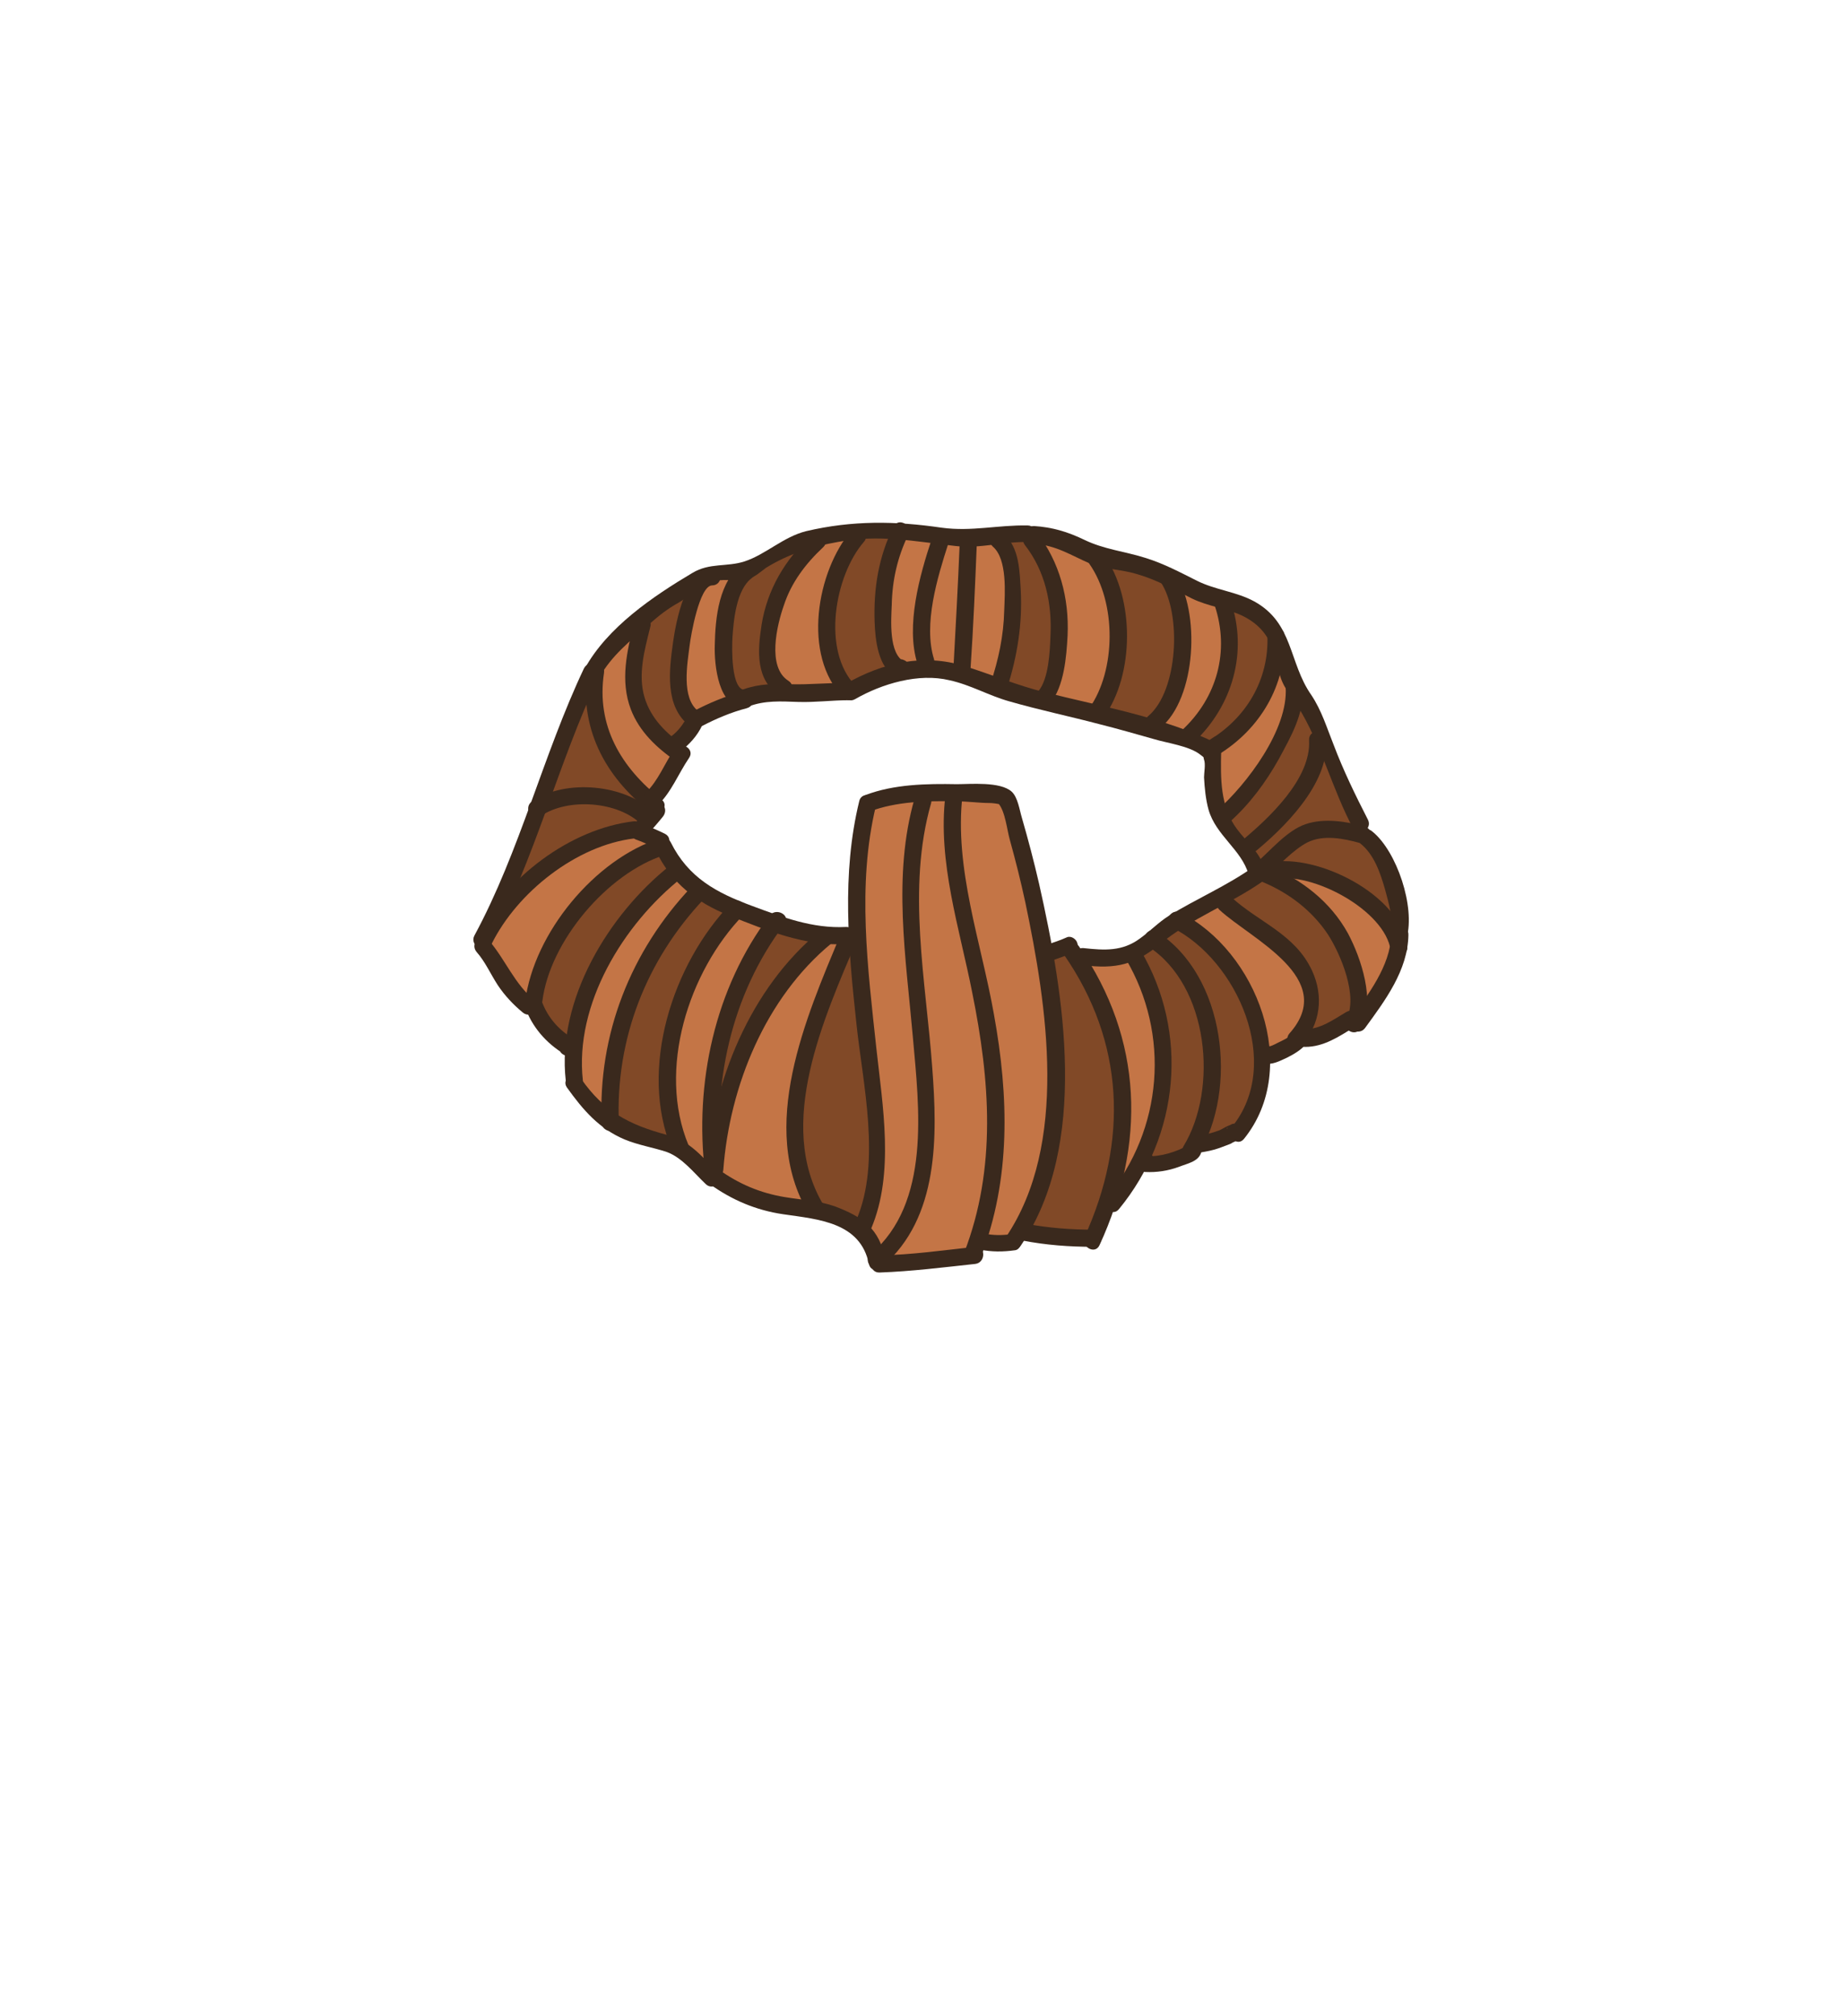 <?xml version="1.0" encoding="utf-8"?>
<!-- Generator: Adobe Illustrator 19.2.0, SVG Export Plug-In . SVG Version: 6.00 Build 0)  -->
<svg version="1.1" id="Layer_1" xmlns="http://www.w3.org/2000/svg" xmlns:xlink="http://www.w3.org/1999/xlink" x="0px" y="0px"
	 viewBox="0 0 323 353" style="enable-background:new 0 0 323 353;" xml:space="preserve">
<style type="text/css">
	.st0{fill:#C47546;}
	.st1{fill:#814927;}
	.st2{fill:#3A291D;}
</style>
<g>
	<path class="st0" d="M154.3,220.8l-0.2-0.1l0-0.1l-0.1-0.1l0-0.1l-0.1-0.4c-1.9-7.1-9.4-8.2-15.4-9.1l-1.1-0.2
		c-3.9-0.6-7.6-2.1-11.2-4.5l-0.8-0.5l-0.5,0.2c-0.4-0.4-0.7-0.7-1.1-1.1c-1.7-1.8-3.6-3.8-6.2-4.7c-1.2-0.4-2.4-0.7-3.5-1
		c-1.4-0.3-2.6-0.7-3.8-1.2c-0.9-0.4-1.7-0.8-2.6-1.4l-0.3-0.2l-0.2,0l-0.1-0.1l-0.3-0.3c-2.3-1.8-4.1-4-5.7-6.2l0-0.2l-0.1-0.4
		c0,0,0,0,0,0c0-1.3-0.2-2.7-0.1-4.2l0.1-1.3l-1.1-0.4l-0.1-0.3l-0.5-0.3c-2.2-1.5-3.9-3.4-5-5.7l-0.5-1l-1,0
		c-1.6-1.3-2.9-2.7-3.9-4.3c-0.4-0.6-0.8-1.3-1.2-2c-0.7-1.3-1.5-2.6-2.5-3.8l0.2-0.6l-0.3-0.5c2.9-5.3,5-11.1,7-16.7
		c0.6-1.7,1.3-3.5,1.9-5.2l0.6-1.5c2.9-7.7,6-15.7,9.6-23.3c3.6-6.4,10.8-11.1,17.1-15.3l0.7-0.4c1.5-1,3-1.2,4.8-1.4
		c1.6-0.2,3.2-0.4,4.9-1.1c1.4-0.6,2.8-1.4,4.1-2.1c2.1-1.2,4-2.3,6.2-2.7c4.9-0.9,9-1.3,13-1.3c0.7,0,1.4,0,2.2,0l0.4,0l0.1,0
		l0.1,0l0.3,0c1.8,0.1,3.7,0.3,5.6,0.6c1.5,0.2,3.1,0.3,4.8,0.3c1.9,0,3.7-0.1,5.5-0.3c1.8-0.1,3.6-0.3,5.5-0.3l0.4,0l0.4,0.3
		l0.7-0.1c3.2,0.2,5.7,1.2,8.6,2.6c2.3,1.1,4.8,1.7,7.1,2.2c1.7,0.4,3.3,0.7,4.8,1.3c1.6,0.6,3.2,1.4,4.8,2.2
		c1.8,0.9,3.6,1.9,5.6,2.5c1,0.3,1.9,0.6,2.8,0.8c2,0.5,3.7,1,5.3,2.2c1.8,1.3,3.1,3,3.9,4.9c0.3,0.7,0.4,1.5,0.6,2.3
		c0.1,0.5,0.2,1,0.3,1.5c0.6,2.6,1.5,3.8,2.5,5.3c0.2,0.3,0.5,0.7,0.7,1c1.2,1.8,2,3.9,2.8,6.1c0.2,0.6,0.4,1.2,0.6,1.7
		c1.7,4.4,3.6,8.7,6,13.3l-1,1.4l1.7,0.9l0.3,0.5l0.6,0.1c2.4,2,3.6,5.3,4.4,8.3c0.7,2.6,1.4,5.3,1,7.5l-0.1,0.5l0.1,0.3
		c0,0.6-0.1,1.2-0.2,1.8l0,0.3l0,0.2l-0.1,0.1l-0.1,0.4c-1,4.3-3.9,8.4-6.8,12.2l-0.3,0l-0.1,0.1l-0.8-0.6l-1.1,0.7
		c-2.3,1.4-4.3,2.6-6.7,2.6l-1-0.2l-0.7,0.7c-0.6,0.6-1.5,1.1-2.4,1.6l-0.3,0.1c-0.6,0.3-1.3,0.6-1.9,0.7l-1.6,0.2l0,1.5
		c0,4.5-1.4,8.5-3.9,11.7l-0.4-0.1l-0.4,0.2l-2.5,0.2l0.4,0.7c-0.3,0.1-0.6,0.2-0.9,0.3c-0.8,0.3-1.8,0.5-2.8,0.7l-1.2,0.2l-0.3,1.2
		c-0.2,0.4-1.2,0.7-2,1c-0.3,0.1-0.5,0.2-0.8,0.3c-1.5,0.6-3,0.9-4.4,0.9c-0.2,0-0.4,0-0.6,0l-1.4-0.3l-0.6,1.2
		c-1.1,2.1-2.5,4-3.9,5.8l-1.1,0.1l-0.4,1.1c-0.6,1.7-1.2,3.4-2,5l-0.8,0c-3.6,0-7.1-0.4-10.6-1l-1.3-0.2l-0.7,1.1
		c-0.2,0.3-0.4,0.6-0.5,0.9l-0.2,0c-0.7,0.1-1.4,0.1-2.1,0.1c-0.8,0-1.6-0.1-2.4-0.2l-1.6-0.3l-0.7,1.9l-0.2,0.6l0.1,0.2l-1.9,0.2
		c-4.6,0.5-9.3,1.1-13.9,1.3L154.3,220.8z M188.4,168.3l1.2-0.4c1.4,0.2,2.6,0.3,3.8,0.3c3.1,0,5.5-0.8,7.9-2.7
		c0.2-0.1,0.3-0.3,0.5-0.4l0.4-0.3l0.1-0.1l0.1-0.1l0.5-0.4c1-0.8,1.9-1.6,2.9-2.2l0.4-0.2l0.2-0.3l0.2,0l0.4-0.2
		c1.6-0.9,3.2-1.8,4.8-2.7c2.6-1.4,5.4-2.9,8-4.6l1.1-0.7l-0.4-1.2c-0.7-2-2.1-3.7-3.5-5.3c-1.2-1.4-2.4-2.8-3-4.3
		c-0.5-1.5-0.9-3.2-1-5.4c0-0.3,0-0.9,0-1.5c0.1-2.2,0.1-3.6-0.8-4.5c-1.3-1.5-4-2.2-7.4-2.9c-0.7-0.2-1.4-0.3-1.8-0.5
		c-2.8-0.8-5.9-1.7-9.9-2.8c-2.3-0.6-4.6-1.2-6.9-1.7c-3-0.7-6-1.5-9-2.3c-1.5-0.4-3-1-4.5-1.7c-2-0.8-4.1-1.7-6.5-2.2
		c-1.2-0.2-2.4-0.4-3.7-0.4c-4.4,0-9.4,1.4-13.8,4l-0.3,0c-0.2,0-0.4,0-0.6,0c-1.3,0-2.6,0.1-3.8,0.1c-1.2,0.1-2.4,0.1-3.6,0.1
		c-0.2,0-0.5,0-0.7,0l-0.8,0c-0.8,0-1.5,0-2.3,0c-1.6,0-3.7,0.1-5.9,0.8l-0.5,0.2l-0.2,0.3c-2.8,0.8-5.5,1.9-8,3.2l-0.6,0.3
		l-0.3,0.5c-0.6,1.2-1.5,2.3-2.6,3.2l-1.2,1l1,1.4l0.2,0.2c-0.5,0.8-1,1.7-1.5,2.5c-0.9,1.6-1.7,3.1-2.8,4.3l-1.2,1.3l1.1,0.9
		l-0.1,0.3l0.3,0.5l-3.3,3.8l2.2,0.9c0.7,0.3,1.3,0.6,1.9,0.9l0,0.4l0.5,0.5c3.1,6.3,8.2,9.1,12.8,11.1l0.2,0.1l0.1,0l0.1,0l0.2,0.1
		c0.6,0.3,1.3,0.5,1.9,0.8l0.1,0.1c1.2,0.4,2.3,0.9,3.4,1.3l1,0.3l0.3-0.2l0.1,0.3l1.1,0.3c3.8,1.2,6.9,1.7,10.1,1.7
		c0.4,0,0.8,0,1.2,0l2.4,0.5l-0.1-2.3c-0.3-8.4,0.2-15.2,1.7-21.5c4-1.5,8.7-1.7,13.1-1.7l1,0c0.5,0,1.1,0,1.7,0c0.7,0,1.4,0,2.2,0
		c0.9,0,3.7,0,5,0.7c1.2,0.7,2,4.1,2.3,5.9c0.1,0.7,0.3,1.4,0.4,1.9c1.6,5.7,2.9,11.7,3.9,17.8l0.3,2.1l2.3-0.7
		c0.8-0.3,2.4-0.5,2.4-0.8v0.2l0.5,0.5L188.4,168.3z"/>
	<g>
		<path class="st1" d="M228.9,180c1.6-3.1,1.5-6.6-0.2-10c-1.8-3.6-5-5.8-8.3-8c-1.8-1.2-3.6-2.5-5.3-4l-0.9-0.8l1.1-0.6
			c1.5-0.8,3.4-1.9,5.2-3.2l0.5-0.3l0.5,0.2c5,2.1,8.9,5.2,11.6,9.1c2.4,3.4,5.5,10.3,4.2,15l-0.2,0.6l-0.6,0.1
			c-0.1,0-0.1,0-0.2,0.1c-0.4,0.2-0.8,0.5-1.1,0.7c-1.6,1-3.3,2-5.3,2.4l-1.8,0.3L228.9,180z"/>
		<path class="st1" d="M125.3,191.1c1-10.4,4.5-20.2,10.2-28.3l0.4-0.6l0.7,0.2c2,0.6,3.8,1.1,5.5,1.4l1.8,0.3l-1.3,1.2
			c-7.1,6.5-12.5,15.5-15.4,26L125.3,191.1z"/>
		<path class="st1" d="M111.6,141.2c-2.5-1.5-5.9-2.3-9.2-2.3c-1.9,0-3.7,0.3-5.3,0.8l-1.8,0.6l0.6-1.7c2-5.6,3.9-10.7,6.1-15.8
			l1.8,0.3c0.5,6.3,3.6,12,9,16.8L111.6,141.2z"/>
		<path class="st1" d="M117.1,129.7c-6.6-6-5.9-13.2-4.1-20.2c0-0.2,0-0.2,0-0.3l-0.4-0.6l0.6-0.5c1.7-1.3,3.6-2.7,6.2-4.3l2.5-1.6
			l-1.1,2.6c-1,2.4-1.5,5.1-1.8,7l0,0.3c-0.7,4.2-1.7,10.5,1.8,13.6l0.5,0.5l-0.3,0.6c-0.7,1.1-1.5,2.1-2.6,3l-0.7,0.5L117.1,129.7z
			"/>
		<path class="st1" d="M181.8,122c-1.6-0.4-3.3-1-5.4-1.7l-0.8-0.3l0.2-0.8c1.7-5.5,2.4-10.9,2.1-16.1l0-0.7
			c-0.1-2.3-0.3-5.2-1.6-7.1l-0.8-1.2l1.5-0.1c0.7-0.1,1.5-0.1,2.2-0.1l0.6,0l0.3,0.5c0,0,0,0.1,0.1,0.1c3.6,4.6,5.2,10.3,5,16.9
			c-0.1,3-0.3,7.4-2.3,10.2l-0.4,0.5L181.8,122z"/>
		<path class="st1" d="M243.2,160.8c-3.9-5.1-11.9-9-18.1-9c-0.2,0-0.5,0-0.7,0l-2.4,0.1l1.7-1.6c1.5-1.4,3.1-2.8,4.9-3.7
			c1.2-0.6,2.7-0.9,4.4-0.9c1.6,0,3.4,0.3,5.6,0.9l0.3,0.1l0.3,0.2c3,2.4,5.6,8.4,5.8,13.4l0.1,2.9L243.2,160.8z"/>
		<path class="st1" d="M220,150.9c-0.2-0.4-0.6-0.9-1-1.4l-0.5-0.6l0.6-0.5c4.5-3.7,10.2-9.4,11.8-15.2l0.7-2.8l1.4,3.5
			c1.4,3.4,2.8,6.8,4.4,10.1l0.8,1.6l-1.9-0.4c-1.4-0.3-2.7-0.4-3.9-0.4c-1.3,0-2.5,0.2-3.5,0.5c-2.3,0.7-4.4,2.8-6.3,4.7
			c-0.4,0.4-0.8,0.8-1.2,1.1l-0.9,0.8L220,150.9z"/>
		<path class="st1" d="M217.3,147.4c-0.4-0.5-0.9-1-1.3-1.6c-0.4-0.6-0.8-1.2-1.2-1.9l-0.3-0.6l0.5-0.4c3.1-2.8,5.8-6.3,8.1-10.5
			l0.2-0.3c1.4-2.6,2.9-5.2,3.6-8l0.5-2.1l1.2,1.8c0.4,0.6,0.7,1.1,0.9,1.5c0.5,0.9,0.9,1.9,1.3,2.8l0.3,0.6l-0.6,0.4
			c0,0-0.1,0.1-0.1,0.3c0.3,5.3-3.6,11.3-11.7,18l-0.7,0.6L217.3,147.4z"/>
		<path class="st1" d="M211.5,130.5c-0.6-0.3-1.2-0.6-1.8-0.8l-1.2-0.5l0.9-0.9c5.6-5.8,7.7-13.5,5.9-21l-0.4-1.6l1.6,0.6
			c1.6,0.6,3.7,1.4,5.4,3.3c0.4,0.4,0.7,0.9,1.1,1.4l0.1,0.2l0,0.2c0.2,7.3-3.3,14-9.5,18.3l-0.1,0l-0.1,0c0,0-0.1,0-0.1,0l-1.3,0.9
			L211.5,130.5z"/>
		<path class="st1" d="M200.7,126.6c-2-0.6-4.2-1.1-6.7-1.7l-1.2-0.3l0.6-1c3.9-6.6,4.1-16.8,0.5-23.7l-0.8-1.6l1.8,0.3
			c0.5,0.1,0.9,0.2,1.4,0.2c1.6,0.3,3.2,0.5,4.7,1c0.9,0.3,1.8,0.7,2.8,1.2l0.2,0.1l0.1,0.2c2.1,3.2,2.2,7.5,2.1,11.7
			c-0.1,4.8-0.8,10.1-4.5,13.1c0,0-0.1,0.1-0.1,0.1l-0.4,0.6L200.7,126.6z"/>
		<path class="st1" d="M148.4,120c-2.6-3.1-3.7-7.8-3-13.2c0.6-4.9,2.5-9.6,5.1-12.6c0.1-0.1,0.1-0.1,0.1-0.2l0.1-0.6l0.7-0.1
			c1.2-0.1,2.3-0.2,3.4-0.2c0.3,0,0.7,0,1,0l1.3,0l-0.5,1.1c-1.7,4-2.5,8.2-2.5,13.2c0,1.9,0,6.4,1.8,8.8l0.7,1l-1.2,0.4
			c-1.9,0.6-3.9,1.4-5.8,2.5l-0.7,0.4L148.4,120z"/>
		<path class="st1" d="M130.3,121.8c-0.4,0-1-0.2-1.6-0.8c-2.1-2.3-1.4-10.2-1.4-10.3l0-0.3c0.3-3.4,0.8-8.1,4-10.4
			c0,0,0.1,0,0.1-0.1l0.1-0.1l0.2-0.1c0.3-0.1,0.6-0.3,0.9-0.5c2.2-1.4,4.2-2.4,6.3-3.2l3.2-1.2l-2.1,2.6c-2.9,3.6-4.8,7.6-5.5,12
			c-0.6,3.8-0.9,7.6,1.1,10.1l1.1,1.3l-1.7,0.1c-1.6,0.1-2.9,0.4-4.2,0.8l-0.2,0.1L130.3,121.8z"/>
		<path class="st1" d="M90.1,153.6c1.6-3.9,3.1-7.9,4.5-11.7l0.1-0.3l0.3-0.2c2-1.1,4.7-1.8,7.4-1.8c3.9,0,7.6,1.2,10,3.2l0.7,0.6
			l-0.8,0.9l-0.4,0.6l-0.7-0.2c0,0-0.1,0-0.1,0c-6.7,0.8-13.8,4.3-19.5,9.7L90.1,153.6z"/>
		<path class="st1" d="M98.7,182.1c-2.2-1.6-3.9-3.7-4.8-6.2l-0.1-0.3l0.1-0.3c0-0.1,0-0.1,0-0.1c1.3-10.5,11-22.5,21.2-26.2
			l0.8-0.3l0.4,0.7c0.4,0.8,0.9,1.5,1.4,2.2l0.5,0.6l-0.6,0.5c-9.2,7.4-15.9,18.5-17.3,28.8l-0.2,1.5L98.7,182.1z"/>
		<path class="st1" d="M116.6,199.7c-3.7-1-6.5-2.1-8.9-3.7l-0.4-0.3l0-0.4c-0.3-14.1,5-27.7,14.8-38.3l0.6-0.6l0.7,0.4
			c1.2,0.7,2.4,1.4,3.8,2l1.1,0.5l-0.8,0.9c-9.5,10.7-13.5,26.5-9.7,38.4l0.5,1.5L116.6,199.7z"/>
		<path class="st1" d="M149.6,214c-0.8-0.5-1.9-1-3.1-1.5c-0.9-0.3-1.8-0.6-2.8-0.8l-0.4-0.1l-0.2-0.3c-8.1-13.8-0.6-31.5,4.9-44.5
			l1.8,0.3c0.3,4.2,0.7,8.1,1.2,12.9c0.2,1.9,0.5,3.9,0.7,6c1.2,9,2.6,19.2-0.8,27.6l-0.4,1L149.6,214z"/>
		<path class="st1" d="M190.6,216.3c-3.4,0-6.7-0.3-10-0.9l-1.2-0.2l0.5-1c7-13.3,5.7-30.3,3.5-45.2c0-0.2-0.2-0.9-0.2-0.9l-0.1-0.7
			l0.7-0.2c0.7-0.2,1.5-0.5,2.2-0.8l0.7-0.3l0.4,0.6c10.3,14.8,11.7,31.8,4.2,49.1l-0.2,0.5L190.6,216.3z"/>
		<path class="st1" d="M201.2,203.3l-0.7-0.4l0.3-0.7c5-11,4.5-23.9-1.4-34.4l-0.4-0.7l0.7-0.4c0.5-0.3,1.1-0.7,1.7-1.1l0.6-0.5
			l0.6,0.4c3.7,2.7,6.4,7.5,8.2,14.1c2.2,7.9,1.3,15.5-2.6,21.7c0,0,0,0.1,0,0.1l-0.1,0.3l-0.3,0.2c-1.9,1-3.9,1.6-6,1.6l-0.3,0
			L201.2,203.3z"/>
		<path class="st1" d="M210.7,198.3c2.4-5.7,2.8-12.3,0.9-19c-1.2-4.4-3.6-10.5-8.2-14.2l-0.8-0.7l0.8-0.7c0.7-0.6,1.5-1.2,2.3-1.7
			l0.5-0.3l0.5,0.3c6.4,3.6,11.4,10.5,13.2,18.1c1.5,6.5,0.4,12.7-3,17.4l-0.3,0.4l-0.6-0.1c-0.4,0-0.9,0.3-1.4,0.5
			c-0.3,0.2-0.6,0.3-0.9,0.4c-0.6,0.2-1.2,0.4-1.9,0.6L210,200L210.7,198.3z"/>
	</g>
	<g>
		<g>
			<path class="st2" d="M163.2,94.4c-2.1,6.3-4.6,15.2-2.5,21.8c0.6,1.8,3.5,1.1,2.9-0.8c-1.9-6.1,0.6-14.3,2.5-20.2
				C166.7,93.4,163.8,92.6,163.2,94.4L163.2,94.4z"/>
		</g>
		<g>
			<path class="st2" d="M156.5,92.2c-2.6,5.3-3.5,10.8-3.3,16.7c0.1,3,0.6,8.2,3.8,9.6c1,0.4,1.8,0.1,2.2-0.9c0-0.1,0.1-0.1,0.1-0.2
				c0.2-0.6-0.2-1.4-0.7-1.7c-0.1,0-0.1-0.1-0.2-0.1c-1.7-0.9-3.2,1.6-1.5,2.6c0.1,0,0.1,0.1,0.2,0.1c-0.2-0.6-0.5-1.1-0.7-1.7
				c0,0.1-0.1,0.1-0.1,0.2c0.7-0.3,1.5-0.6,2.2-0.9c-2.9-1.3-2.4-7.5-2.3-10c0.1-4.4,1-8.3,2.9-12.3C159.9,92,157.4,90.5,156.5,92.2
				L156.5,92.2z"/>
		</g>
		<g>
			<path class="st2" d="M149.2,92.8c-6.2,7.2-8.7,22-1.5,29.3c1.4,1.4,3.5-0.7,2.1-2.1c-5.9-6.1-3.6-19.2,1.5-25.1
				C152.6,93.5,150.4,91.4,149.2,92.8L149.2,92.8z"/>
		</g>
		<g>
			<path class="st2" d="M142.1,93.7c-4.6,4.3-7.7,9.5-8.7,15.7c-0.7,4.5-1.1,9.7,3.2,12.4c1.6,1,3.1-1.6,1.5-2.6
				c-3.8-2.4-2-9.8-0.8-13.2c1.3-4,3.8-7.3,6.9-10.2C145.6,94.5,143.5,92.3,142.1,93.7L142.1,93.7z"/>
		</g>
		<g>
			<path class="st2" d="M130.2,98.6c-4.3,3.1-4.9,9.5-5,14.4c-0.1,3.3,0.6,11.2,5.4,10.8c1.9-0.2,1.9-3.2,0-3
				c-2.6,0.2-2.4-7.5-2.3-9.2c0.2-3.1,0.7-8.4,3.4-10.4C133.2,100,131.7,97.4,130.2,98.6L130.2,98.6z"/>
		</g>
		<g>
			<path class="st2" d="M124.8,99.5c-4.7,0.1-6.4,9.4-6.9,12.9c-0.7,5-1.5,11.3,2.9,14.7c1.5,1.2,3-1.4,1.5-2.6
				c-3-2.3-1.9-8.3-1.5-11.5c0.2-1.7,1.7-10.4,3.9-10.5C126.7,102.5,126.7,99.5,124.8,99.5L124.8,99.5z"/>
		</g>
		<g>
			<path class="st2" d="M111.1,109c-1.3,5-2.5,10.2-0.6,15.2c1.5,3.9,4.5,6.7,7.8,9c1.6,1.1,3.1-1.5,1.5-2.6
				c-3.1-2.2-5.8-4.8-6.9-8.5c-1.2-4,0-8.3,1-12.3C114.5,107.9,111.6,107.1,111.1,109L111.1,109z"/>
		</g>
		<g>
			<path class="st2" d="M102.9,117c-1.5,10.3,2.9,18.8,10.9,25.1c1.5,1.2,3.6-0.9,2.1-2.1c-7.1-5.6-11.5-12.9-10.1-22.2
				C106.1,115.9,103.2,115.1,102.9,117L102.9,117z"/>
		</g>
		<g>
			<path class="st2" d="M115.6,146.8c-11.4,3.6-22.1,16.6-23.6,28.5c-0.2,1.9,2.8,1.9,3,0c1.3-10.5,11.4-22.4,21.4-25.6
				C118.2,149.1,117.4,146.2,115.6,146.8L115.6,146.8z"/>
		</g>
		<g>
			<path class="st2" d="M117.3,151.6c-10.7,8.5-19.8,23.5-18.2,37.6c0.2,1.9,3.2,1.9,3,0c-1.5-13.4,7.1-27.4,17.3-35.5
				C120.9,152.5,118.8,150.4,117.3,151.6L117.3,151.6z"/>
		</g>
		<g>
			<path class="st2" d="M121.1,155.3c-10.6,11.2-16.4,25.8-15.7,41.3c0.1,1.9,3.1,1.9,3,0c-0.6-14.7,4.8-28.5,14.9-39.2
				C124.5,156,122.4,153.9,121.1,155.3L121.1,155.3z"/>
		</g>
		<g>
			<path class="st2" d="M128.1,158.1c-10.3,10.6-16.3,29.1-10.4,43.2c0.7,1.8,3.6,1,2.9-0.8c-5.5-13.2,0-30.4,9.6-40.3
				C131.5,158.9,129.4,156.7,128.1,158.1L128.1,158.1z"/>
		</g>
		<g>
			<path class="st2" d="M134.8,160.3c-9.6,12.7-13.2,29.4-11.3,45.1c0.2,1.9,3.2,1.9,3,0c-1.9-15.3,1.5-31.2,10.9-43.6
				C138.6,160.3,136,158.8,134.8,160.3L134.8,160.3z"/>
		</g>
		<g>
			<path class="st2" d="M143.5,163.1c-12.1,10-18.7,26.3-19.8,41.7c-0.1,1.9,2.9,1.9,3,0c1.1-14.7,7.4-30.1,18.9-39.6
				C147.1,164,145,161.9,143.5,163.1L143.5,163.1z"/>
		</g>
		<g>
			<path class="st2" d="M147.2,163.7c-6,14.4-14.5,33.7-5.6,48.7c1,1.7,3.6,0.1,2.6-1.5c-8.4-14.1,0.2-32.8,5.9-46.3
				C150.8,162.8,147.9,162,147.2,163.7L147.2,163.7z"/>
		</g>
		<g>
			<path class="st2" d="M150.5,140.3c-3.1,12.7-1.9,25.9-0.5,38.8c1.1,10.6,4.4,24.3,0,34.5c-0.8,1.8,1.8,3.3,2.6,1.5
				c4.1-9.7,2-21.5,0.9-31.6c-1.5-14-3.4-28.5-0.1-42.3C153.8,139.2,150.9,138.4,150.5,140.3L150.5,140.3z"/>
		</g>
		<g>
			<path class="st2" d="M152.3,142.1c4.7-1.8,10.1-1.9,15.2-1.8c2,0,4,0.3,5.9,0.3c0.3,0,1.5,0.1,1.9,0.3c-0.4-0.3-0.6-0.5-0.4-0.2
				c1.2,1.4,1.5,4.7,2,6.4c1,3.6,1.9,7.2,2.7,10.9c3.8,18.1,7.6,42.3-3.4,58.6c-1.1,1.6,1.5,3.1,2.6,1.5c12-17.7,7.6-43.9,3.2-63.4
				c-0.9-3.9-1.9-7.7-3-11.5c-0.4-1.3-0.7-3.6-1.8-4.6c-2-1.8-7.3-1.3-9.6-1.3c-5.3-0.1-11,0-16,1.9
				C149.7,139.9,150.5,142.8,152.3,142.1L152.3,142.1z"/>
		</g>
		<g>
			<path class="st2" d="M165.6,139.3c-1.4,11.6,2.5,23.3,4.7,34.5c3.1,15.3,4.3,30.7-1.4,45.5c-0.7,1.8,2.2,2.6,2.9,0.8
				c5.3-13.7,4.9-28.2,2.3-42.5c-2.2-12.5-7-25.6-5.5-38.4C168.8,137.4,165.8,137.4,165.6,139.3L165.6,139.3z"/>
		</g>
		<g>
			<path class="st2" d="M160.2,139.8c-3.9,13.5-1.5,28-0.3,41.8c1.1,12.4,3.2,29-7.4,38c-1.5,1.3,0.7,3.4,2.1,2.1
				c9.9-8.5,9.6-22.8,8.7-34.7c-1.1-15.2-4.5-31.4-0.2-46.4C163.6,138.7,160.7,137.9,160.2,139.8L160.2,139.8z"/>
		</g>
		<g>
			<path class="st2" d="M186.4,167.2c10.6,15.3,11.2,32.6,3.6,49.3c-0.8,1.7,1.8,3.3,2.6,1.5c8.1-17.6,7.7-36-3.6-52.3
				C187.9,164.1,185.3,165.6,186.4,167.2L186.4,167.2z"/>
		</g>
		<g>
			<path class="st2" d="M197.2,167.9c7.8,13.2,6.5,29.8-3.3,41.7c-1.2,1.5,0.9,3.6,2.1,2.1c10.6-12.9,12.3-30.9,3.8-45.3
				C198.8,164.7,196.2,166.2,197.2,167.9L197.2,167.9z"/>
		</g>
		<g>
			<path class="st2" d="M201.1,165.7c10.7,6.9,12.3,25,6.2,35c-1,1.7,1.6,3.2,2.6,1.5c7-11.5,4.8-31.4-7.3-39.1
				C201,162.1,199.5,164.7,201.1,165.7L201.1,165.7z"/>
		</g>
		<g>
			<path class="st2" d="M205.3,162.4c11.4,5.7,19.5,23.8,10.5,34.9c-1.2,1.5,0.9,3.6,2.1,2.1c10.1-12.5,2.2-32.9-11.1-39.6
				C205.1,158.9,203.6,161.5,205.3,162.4L205.3,162.4z"/>
		</g>
		<g>
			<path class="st2" d="M213.6,159.3c5.5,5.1,20.8,12,12.3,21.6c-1.3,1.4,0.8,3.6,2.1,2.1c3.3-3.7,3.9-8.6,1.8-13.1
				c-3-6.4-9.3-8.4-14.1-12.8C214.3,155.9,212.2,158,213.6,159.3L213.6,159.3z"/>
		</g>
		<g>
			<path class="st2" d="M221.1,154.4c4.6,1.9,8.7,5,11.5,9.2c2.2,3.4,5.4,10.9,3.2,14.9c-0.9,1.7,1.6,3.2,2.6,1.5
				c2.6-4.6,0-12.3-2.3-16.6c-3.1-5.6-8.2-9.5-14.1-11.9C220.1,150.7,219.4,153.6,221.1,154.4L221.1,154.4z"/>
		</g>
		<g>
			<path class="st2" d="M168.1,95.2c-0.3,7.3-0.7,14.6-1.1,21.9c-0.1,1.9,2.9,1.9,3,0c0.5-7.3,0.8-14.6,1.1-21.9
				C171.2,93.3,168.2,93.3,168.1,95.2L168.1,95.2z"/>
		</g>
		<g>
			<path class="st2" d="M173.9,95.7c2.6,2.2,2.1,8.3,2,11.2c-0.1,4.4-1,8.6-2.4,12.8c-0.6,1.8,2.3,2.6,2.9,0.8
				c1.8-5.6,2.7-11.3,2.4-17.1c-0.2-3.2-0.2-7.5-2.9-9.8C174.6,92.3,172.5,94.4,173.9,95.7L173.9,95.7z"/>
		</g>
		<g>
			<path class="st2" d="M179.5,95.4c3.6,4.6,4.8,10.3,4.5,16c-0.1,2.7-0.3,7.4-2.1,9.6c-1.2,1.5,0.9,3.6,2.1,2.1
				c2.4-3,2.8-8.1,3-11.8c0.3-6.6-1.4-12.9-5.4-18.1C180.5,91.8,178.4,93.9,179.5,95.4L179.5,95.4z"/>
		</g>
		<g>
			<path class="st2" d="M190.8,98.7c4.8,6.8,4.7,18.7,0,25.3c-1.1,1.6,1.5,3.1,2.6,1.5c5.3-7.4,5.4-20.7,0-28.3
				C192.3,95.6,189.7,97.1,190.8,98.7L190.8,98.7z"/>
		</g>
		<g>
			<path class="st2" d="M203.3,101.9c3.7,5.5,3.1,19.1-2.2,23.5c-1.5,1.2,0.6,3.3,2.1,2.1c6.4-5.2,7.1-20.5,2.6-27.1
				C204.8,98.8,202.2,100.3,203.3,101.9L203.3,101.9z"/>
		</g>
		<g>
			<path class="st2" d="M212.8,106.1c2.6,7.9,0.4,16-5.7,21.7c-1.4,1.3,0.7,3.5,2.1,2.1c6.7-6.4,9.4-15.7,6.4-24.6
				C215.1,103.4,212.2,104.2,212.8,106.1L212.8,106.1z"/>
		</g>
		<g>
			<path class="st2" d="M222,111.3c0.3,7.7-3.7,14.4-10.2,18.3c0.5,0.9,1,1.7,1.5,2.6c0.3-0.2,0.6-0.4,0.9-0.6
				c1.6-1.1,0.1-3.7-1.5-2.6c-0.3,0.2-0.6,0.4-0.9,0.6c-1.6,1.1-0.2,3.6,1.5,2.6c7.4-4.5,12-12.2,11.7-20.9
				C224.9,109.4,221.9,109.3,222,111.3L222,111.3z"/>
		</g>
		<g>
			<path class="st2" d="M225.2,120.3c0.5,7.4-6.8,17-12,21.6c-1.4,1.3,0.7,3.4,2.1,2.1c3.6-3.2,6.4-7,8.7-11.1
				c2.1-3.9,4.5-8,4.2-12.6C228.1,118.4,225.1,118.3,225.2,120.3L225.2,120.3z"/>
		</g>
		<g>
			<path class="st2" d="M229.3,129.6c0.4,6.8-7.2,13.8-11.9,17.7c-1.5,1.2,0.6,3.3,2.1,2.1c5.3-4.3,13.3-12.1,12.8-19.8
				C232.2,127.6,229.2,127.6,229.3,129.6L229.3,129.6z"/>
		</g>
		<g>
			<path class="st2" d="M111,143.8c-11.1,1.3-22.5,9.9-27.5,20c-0.9,1.7,1.7,3.2,2.6,1.5c4.5-9.1,14.9-17.3,25-18.5
				C112.9,146.6,112.9,143.6,111,143.8L111,143.8z"/>
		</g>
		<g>
			<path class="st2" d="M102.3,117c-7.2,15.2-11.2,32-19.2,46.8c-0.9,1.7,1.7,3.2,2.6,1.5c8-14.8,12-31.6,19.2-46.8
				C105.8,116.8,103.2,115.3,102.3,117L102.3,117z"/>
		</g>
		<g>
			<path class="st2" d="M238.3,147.7c2.4,1.9,3.5,5.2,4.3,8c0.6,2.3,1.6,5.3,0.9,7.7c-0.5,1.9,2.4,2.7,2.9,0.8
				c1.5-5.4-1.7-15.1-6-18.6C239,144.3,236.8,146.4,238.3,147.7L238.3,147.7z"/>
		</g>
		<g>
			<path class="st2" d="M114.9,149c2.7,5.6,7.1,9,12.8,11.3c6.6,2.6,13.3,5.4,20.5,5c1.9-0.1,1.9-3.1,0-3
				c-5.9,0.3-11.1-1.7-16.5-3.7c-6.2-2.3-11.1-4.9-14.2-11.1C116.7,145.8,114.1,147.3,114.9,149L114.9,149z"/>
		</g>
		<g>
			<path class="st2" d="M91.9,176.2c1.3,3.6,3.7,6.4,7,8.4c-0.2-0.7-0.4-1.4-0.5-2.1c-0.1,0.1-0.1,0.2-0.2,0.2
				c-1.1,1.6,1.5,3.1,2.6,1.5c0.1-0.1,0.1-0.2,0.2-0.2c0.5-0.7,0.1-1.7-0.5-2.1c-2.6-1.5-4.6-3.8-5.6-6.6
				C94.1,173.6,91.2,174.4,91.9,176.2L91.9,176.2z"/>
		</g>
		<g>
			<path class="st2" d="M99.3,190.4c2.8,3.9,5.6,7.2,10.1,9.1c2.4,1,5,1.4,7.4,2.2c2.7,1,4.7,3.6,6.8,5.6c1.4,1.4,3.5-0.8,2.1-2.1
				c-2.9-2.8-4.9-5.5-8.9-6.5c-6.7-1.8-11-4.1-15-9.8C100.8,187.3,98.2,188.8,99.3,190.4L99.3,190.4z"/>
		</g>
		<g>
			<path class="st2" d="M124.3,207.3c3.9,2.8,8.1,4.6,12.9,5.3c6.2,0.9,13.5,1.4,15,8.7c0.4,1.9,3.3,1.1,2.9-0.8
				c-1.1-5.4-3.9-7.4-8.9-9.3c-2.9-1-5.7-1.1-8.7-1.6c-4.3-0.7-8.1-2.3-11.7-4.9C124.3,203.6,122.8,206.2,124.3,207.3L124.3,207.3z"
				/>
		</g>
		<g>
			<path class="st2" d="M154.1,222.8c5.6-0.2,11.1-0.9,16.7-1.5c1.9-0.2,1.9-3.2,0-3c-5.5,0.6-11.1,1.4-16.7,1.5
				C152.2,219.9,152.1,222.9,154.1,222.8L154.1,222.8z"/>
		</g>
		<g>
			<path class="st2" d="M171.7,218.8c2,0.4,4,0.4,6.1,0.1c0.8-0.1,1.2-1.1,1-1.8c-0.2-0.9-1-1.2-1.8-1c-1.5,0.2-3,0.2-4.5-0.1
				C170.6,215.5,169.8,218.4,171.7,218.8L171.7,218.8z"/>
		</g>
		<g>
			<path class="st2" d="M179.1,217.2c4.1,0.8,8.2,1.1,12.4,1.1c1.9,0,1.9-3,0-3c-3.9,0-7.8-0.3-11.6-1
				C178.1,213.9,177.3,216.8,179.1,217.2L179.1,217.2z"/>
		</g>
		<g>
			<path class="st2" d="M200.9,202c-0.1,0-0.2,0-0.3,0c-1.9,0-1.9,3.1,0,3.2c2,0.1,4-0.2,5.9-0.9c1.5-0.6,3.4-0.9,3.9-2.5
				c0.7-1.8-2.2-2.6-2.9-0.8c0,0.1-0.1,0.2-0.1,0.3c0.2-0.3,0.7-0.6,0.9-0.9c-2.1,1.3-5.3,2.2-7.3,2c0,1,0,1.6,0,2.6
				c0,0-0.2,0-0.1,0C202.8,205,202.8,202,200.9,202L200.9,202z"/>
		</g>
		<g>
			<path class="st2" d="M210.2,201.8c1.2-0.2,2.3-0.4,3.4-0.8c0.5-0.2,1.1-0.4,1.6-0.6c0.3-0.1,0.5-0.2,0.8-0.4
				c0.6-0.2,0.5-0.3-0.2-0.3c-0.3-0.7-0.6-1.5-0.9-2.2c0,0,0,0,0,0c0.7-0.2,1.4-0.4,2.1-0.5c0,0,0,0,0,0c-1.6-1.1-3.1,1.5-1.5,2.6
				c0,0,0,0,0,0c0.7,0.5,1.6,0.1,2.1-0.5c0,0,0,0,0,0c0.6-0.8,0-1.9-0.9-2.2c-1.1-0.3-2.2,0.6-3.1,1c-1.3,0.5-2.6,0.8-4,1
				C207.5,199.2,208.3,202.1,210.2,201.8L210.2,201.8z"/>
		</g>
		<g>
			<path class="st2" d="M221.4,186.2c1.4,0.3,2.7-0.4,4-1c1.2-0.6,2.4-1.3,3.3-2.3c1.3-1.4-0.8-3.5-2.1-2.1
				c-0.6,0.7-1.4,1.1-2.2,1.5c-0.5,0.2-1.8,1-2.2,0.9C220.3,182.8,219.5,185.7,221.4,186.2L221.4,186.2z"/>
		</g>
		<g>
			<path class="st2" d="M228.6,183.3c3.3,0,5.9-1.8,8.7-3.5c1.7-1,0.2-3.6-1.5-2.6c-2.2,1.3-4.5,3-7.2,3
				C226.7,180.3,226.7,183.3,228.6,183.3L228.6,183.3z"/>
		</g>
		<g>
			<path class="st2" d="M184.2,168.2c1.2-0.4,2.3-0.8,3.5-1.3c0.8-0.3,1.3-1,1-1.8c-0.2-0.7-1.1-1.3-1.8-1c-1.1,0.5-2.3,0.9-3.5,1.3
				C181.5,165.9,182.3,168.8,184.2,168.2L184.2,168.2z"/>
		</g>
		<g>
			<path class="st2" d="M189.8,169c5.7,0.7,9-0.1,13.4-3.7c5.4-4.5,12.3-7,18-11c1.6-1.1,0.1-3.7-1.5-2.6c-4.8,3.4-10,5.6-14.9,8.6
				c-1.9,1.2-3.3,2.7-5.1,4c-3.1,2.3-6.2,2.1-9.9,1.7C187.9,165.8,187.9,168.8,189.8,169L189.8,169z"/>
		</g>
		<g>
			<path class="st2" d="M83.5,166.7c1.5,1.7,2.4,3.8,3.7,5.8c1.2,1.8,2.7,3.4,4.4,4.8c1.5,1.2,3.6-0.9,2.1-2.1
				c-3.6-2.9-5.1-7.1-8.1-10.6C84.3,163.1,82.2,165.2,83.5,166.7L83.5,166.7z"/>
		</g>
		<g>
			<path class="st2" d="M113.7,145.8c0.8-0.9,1.6-1.8,2.4-2.8c0.5-0.6,0.6-1.5,0-2.1c-0.5-0.5-1.6-0.6-2.1,0
				c-0.8,0.9-1.6,1.8-2.4,2.8c-0.5,0.6-0.6,1.5,0,2.1C112.1,146.4,113.1,146.4,113.7,145.8L113.7,145.8z"/>
		</g>
		<g>
			<path class="st2" d="M115.2,141c2.4-2.3,3.6-5.5,5.5-8.3c1.1-1.6-1.5-3.1-2.6-1.5c-1.7,2.5-2.8,5.5-5,7.6
				C111.7,140.2,113.8,142.3,115.2,141L115.2,141z"/>
		</g>
		<g>
			<path class="st2" d="M119.1,131.6c1.6-1.2,3-2.7,3.9-4.6c0.3-0.7,0.2-1.6-0.5-2.1c-0.7-0.4-1.7-0.2-2.1,0.5
				c-0.7,1.4-1.6,2.6-2.8,3.5c-0.6,0.5-1,1.3-0.5,2.1C117.4,131.7,118.5,132.1,119.1,131.6L119.1,131.6z"/>
		</g>
		<g>
			<path class="st2" d="M123,127.1c2.5-1.3,5.1-2.4,7.8-3.1c1.9-0.5,1.1-3.4-0.8-2.9c-3,0.8-5.8,2-8.5,3.4
				C119.8,125.5,121.3,128,123,127.1L123,127.1z"/>
		</g>
		<g>
			<path class="st2" d="M131.1,123.7c2.9-1.1,5.7-0.9,8.7-0.8c3,0.1,5.9-0.3,8.8-0.3c1.9,0,1.9-3,0-3c-3.4-0.1-6.7,0.3-10.1,0.2
				c-2.9-0.1-5.5-0.1-8.3,0.9C128.5,121.5,129.3,124.4,131.1,123.7L131.1,123.7z"/>
		</g>
		<g>
			<path class="st2" d="M149.8,122.4c4.7-2.7,11.1-4.6,16.5-3.3c3.7,0.8,6.9,2.7,10.5,3.7c5.2,1.5,10.5,2.6,15.8,4
				c3.2,0.8,6.3,1.7,9.5,2.6c2.3,0.7,6.2,1.2,8.1,2.7c0.9,0.7,0.5,0.3,0.7,0.9c0.3,0.8,0,2.3,0,3.1c0.1,1.9,0.3,3.9,0.8,5.7
				c1.3,4.5,5.8,7,7,11.3c0.5,1.9,3.4,1.1,2.9-0.8c-0.9-3.1-3.1-4.7-4.9-7.1c-3-4-2.9-8.9-2.8-13.7c0-0.5-0.3-1.1-0.7-1.3
				c-9.2-4.6-20.3-6.5-30.2-9c-4.9-1.2-9.3-3.1-14.1-4.6c-7.2-2.2-14.2-0.6-20.7,3.1C146.6,120.8,148.1,123.4,149.8,122.4
				L149.8,122.4z"/>
		</g>
		<g>
			<path class="st2" d="M180,92c-5.2-0.1-9.8,1.1-15,0.4c-8.2-1.2-15.7-1.3-23.8,0.6c-4,1-7.1,4.1-10.8,5.3c-3.1,1-6.1,0.2-9.1,2
				c-6.9,4.1-14.9,9.5-18.9,16.8c-0.9,1.7,1.7,3.2,2.6,1.5c2.1-3.8,5.4-6.4,8.7-9.3c1.7-1.5,3.2-2.7,5.2-3.8c2-1.2,4.3-3.2,6.5-3.8
				c1.8-0.4,3.8,0.2,5.6-0.3c1.3-0.4,2.1-1.2,3.2-2c3.9-2.4,8-3.7,12.5-4.5c7.2-1.4,13.6-0.1,20.7,0.7c4.2,0.5,8.4-0.8,12.6-0.7
				C181.9,95,181.9,92,180,92L180,92z"/>
		</g>
		<g>
			<path class="st2" d="M181.1,95.2c4,0.3,6.4,2,9.9,3.5c2.5,1,5.5,1,8.1,1.8c3.5,1,6.5,2.7,9.7,4.3c2.9,1.4,6,1.7,8.8,3
				c4.3,2.1,5.5,5.3,6.4,9.6c0.5,2.7,2,4.2,3.4,6.4c4,6.4,6,14.5,9.6,21.2c0.9,1.7,3.5,0.2,2.6-1.5c-2.2-4.3-4.3-8.6-6-13.1
				c-1.2-3-2.1-6-3.9-8.7c-4-5.7-3.1-12.6-10-16.4c-3.1-1.7-6.8-2-10-3.6c-3-1.5-5.8-3-9-4c-3.8-1.2-7.3-1.5-10.8-3.2
				c-2.9-1.4-5.6-2.2-8.8-2.4C179.1,92.1,179.1,95.1,181.1,95.2L181.1,95.2z"/>
		</g>
		<g>
			<path class="st2" d="M222,153.3c2.2-1.9,4.5-4.5,7-5.8c2.8-1.4,6.3-0.7,9.2,0.1c1.9,0.5,2.7-2.4,0.8-2.9
				c-3.2-0.9-7.1-1.5-10.3-0.4c-3.3,1.1-6.2,4.7-8.8,6.9C218.4,152.4,220.5,154.5,222,153.3L222,153.3z"/>
		</g>
		<g>
			<path class="st2" d="M111.4,147c1.2,0.4,2.4,1,3.6,1.6c1.7,0.9,3.2-1.7,1.5-2.6c-1.4-0.7-2.9-1.3-4.3-1.9c-0.8-0.3-1.6,0.3-1.8,1
				C110.1,146,110.7,146.7,111.4,147L111.4,147z"/>
		</g>
		<g>
			<path class="st2" d="M239.1,180c3.5-4.8,7.5-10.1,7.6-16.3c0.1-1.9-2.9-1.9-3,0c-0.2,5.5-4.1,10.5-7.2,14.8
				C235.4,180,238,181.5,239.1,180L239.1,180z"/>
		</g>
		<g>
			<path class="st2" d="M223.2,153.9c6.7-1.3,19.4,5.5,20.4,12.5c0.3,1.9,3.2,1.1,2.9-0.8c-1.3-9-15.8-16.2-24-14.6
				C220.6,151.3,221.4,154.2,223.2,153.9L223.2,153.9z"/>
		</g>
		<g>
			<path class="st2" d="M114.6,142.3c-5-5-15.5-6-21.4-2c-1.6,1.1-0.1,3.7,1.5,2.6c4.8-3.3,13.7-2.6,17.7,1.5
				C113.9,145.7,116,143.6,114.6,142.3L114.6,142.3z"/>
		</g>
	</g>
</g>
</svg>
